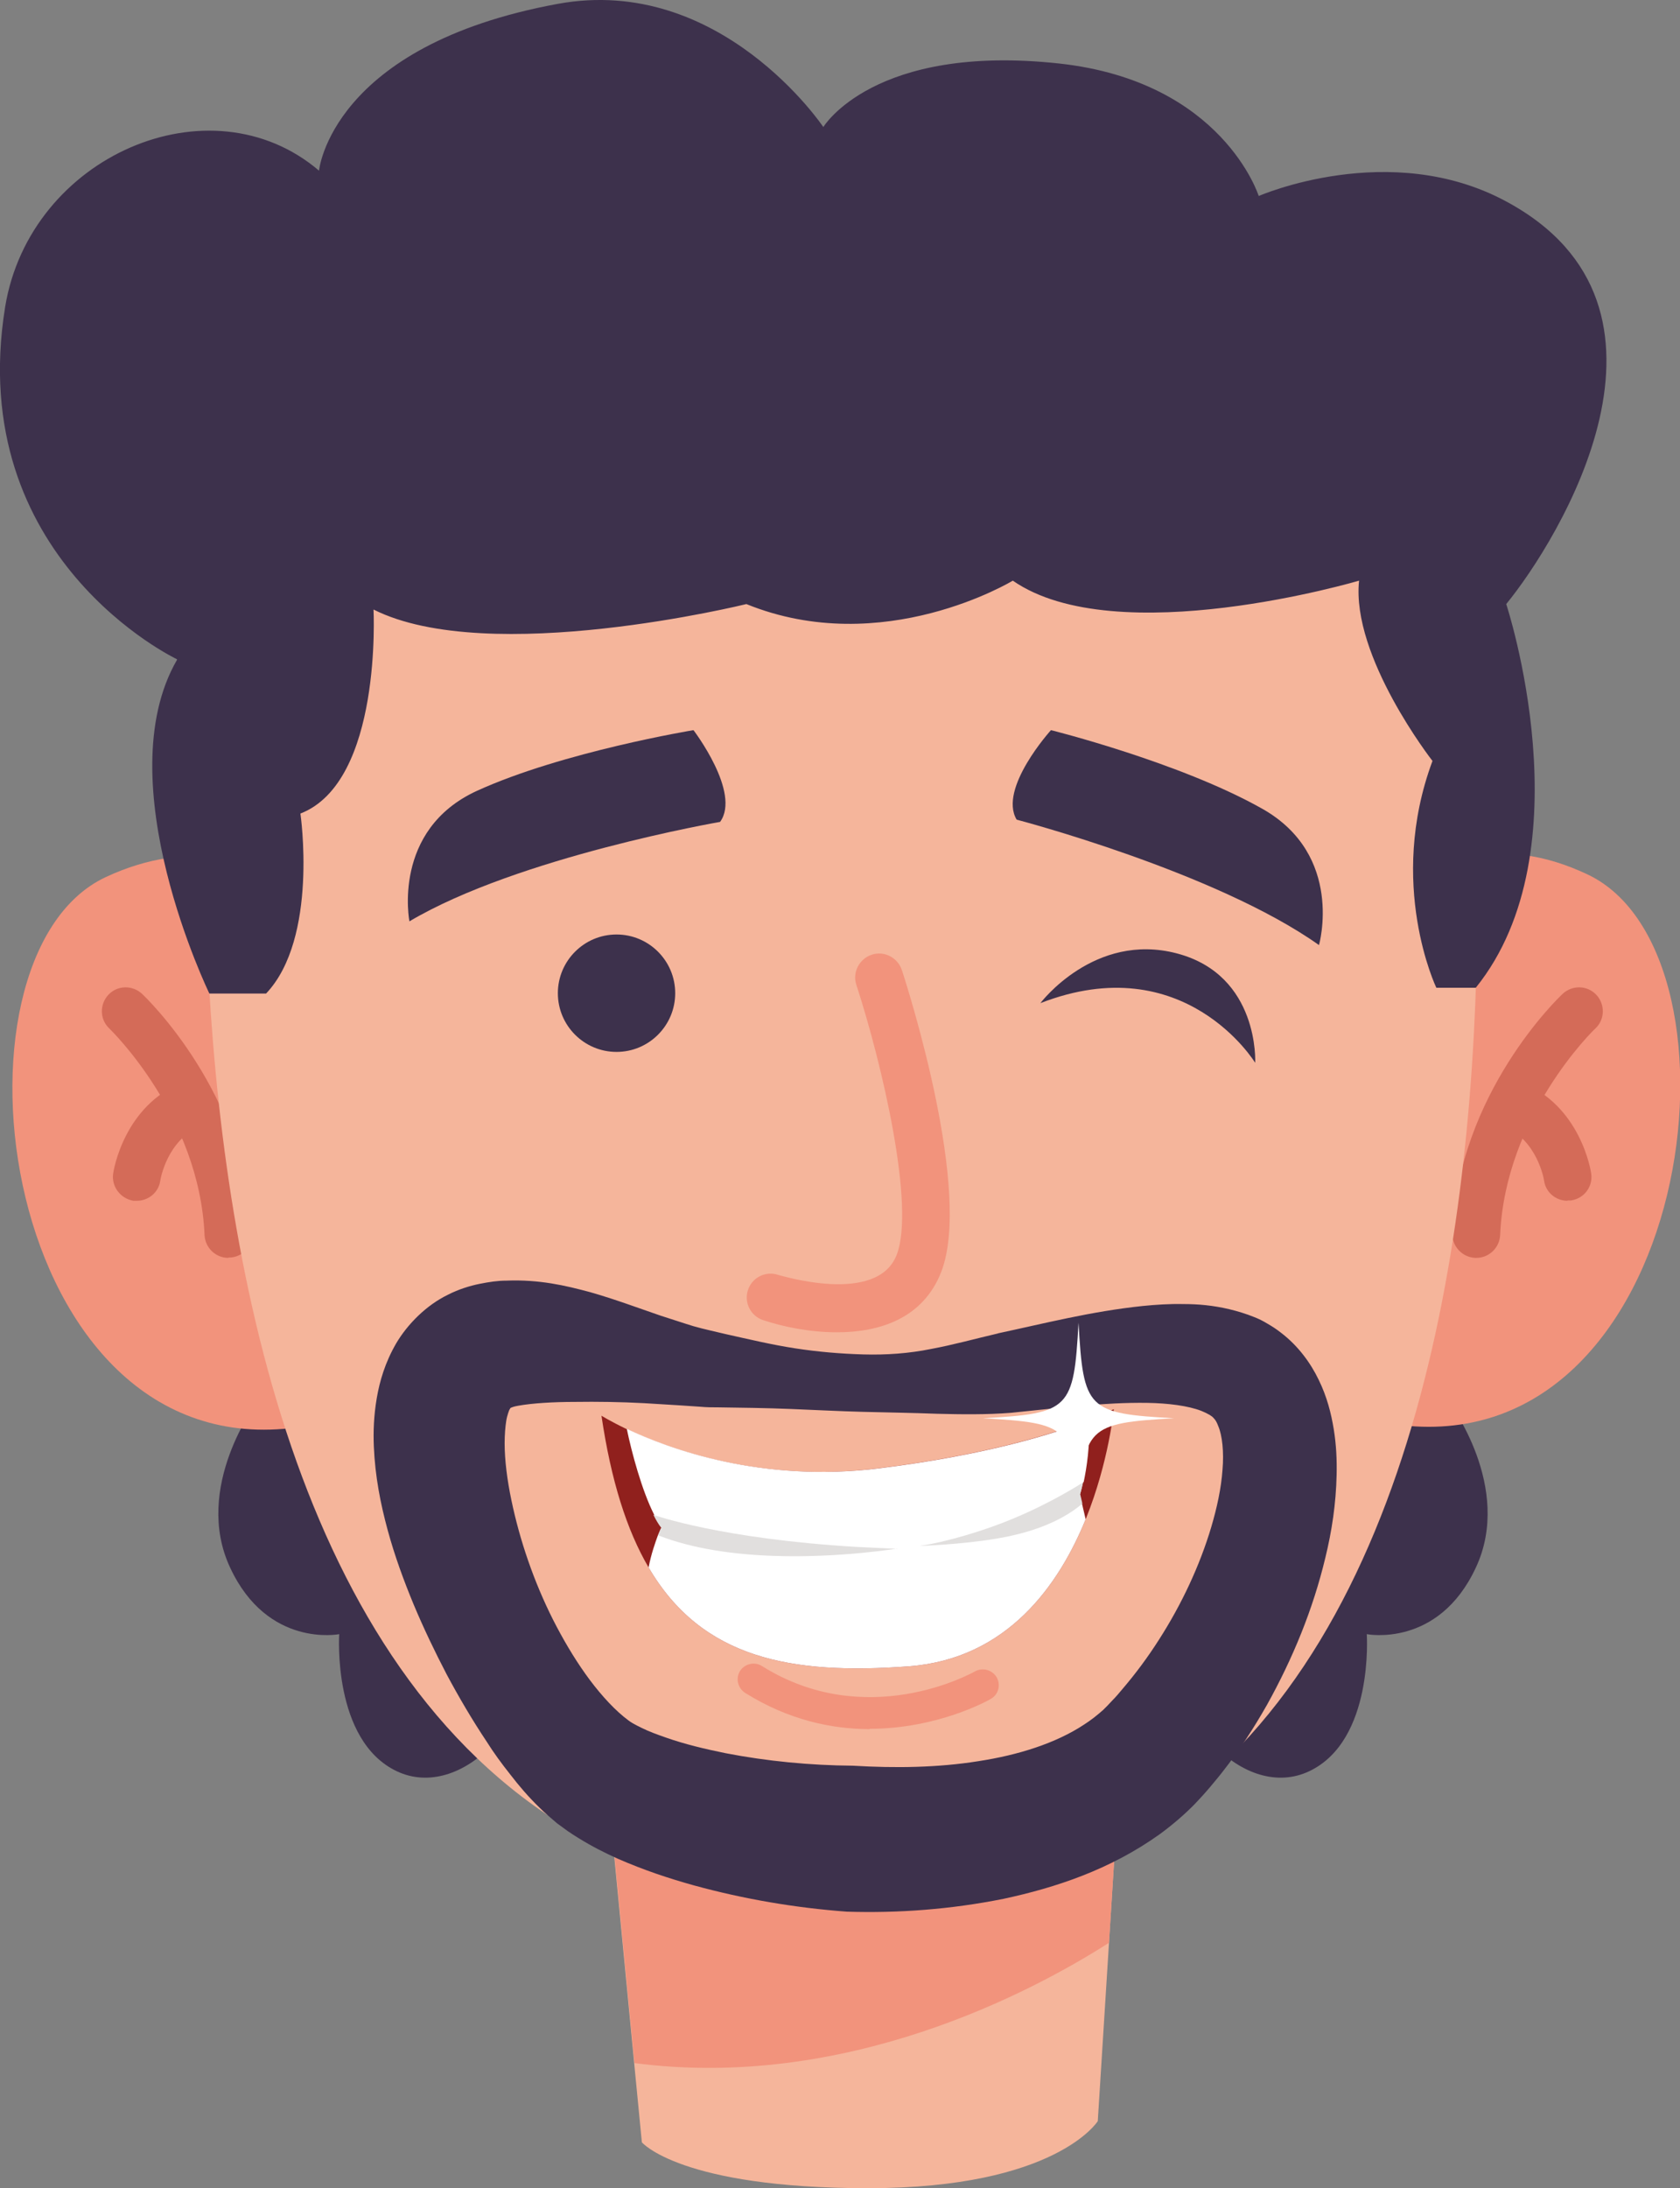 <?xml version="1.0" encoding="UTF-8"?><svg xmlns="http://www.w3.org/2000/svg" viewBox="0 0 52.4 68.21"><rect x="0" y="0" width="52.4" height="68.21" fill="#808080" stroke="none"/><defs><style>.d{fill:#fff;}.e{fill:#d46b58;}.f{fill:#3d314c;}.g{fill:#e1dfde;}.h{fill:#f2937c;}.i{fill:#90201d;}.j{fill:#f5b59b;}</style></defs><g id="a"/><g id="b"><g id="c"><g><path class="j" d="M34.87,56.12l-.28,4.44-.35,5.56s-1.3,2.09-7.16,2.09-7.06-1.43-7.06-1.43l-.24-2.47-.79-8.19h15.87Z"/><path class="h" d="M34.87,56.12l-.28,4.44c-2.44,1.56-8.23,4.61-14.8,3.75l-.79-8.19h15.87Z"/><path class="f" d="M8.02,43.7s-2.02,2.66-.84,5.17c1.17,2.51,3.4,2.07,3.4,2.07,0,0-.22,3.31,1.79,4.27,2.01,.96,4.51-1.65,4.09-4.27-.42-2.61-4.3-9.05-8.43-7.24h0Z"/><path class="f" d="M45.19,43.7s2.02,2.66,.84,5.17c-1.17,2.51-3.4,2.07-3.4,2.07,0,0,.23,3.31-1.79,4.27-2.01,.96-4.51-1.65-4.09-4.27,.42-2.61,4.3-9.05,8.43-7.24h0Z"/><path class="h" d="M12.2,30.19s-3.56-5.34-8.9-2.85C-2.05,29.83-.02,45.8,9.29,44.49c0,0,4.51-6.65,2.9-14.3h0Z"/><path class="e" d="M7.12,39.21c-.39,0-.72-.31-.74-.71-.16-3.73-2.94-6.41-2.97-6.44-.3-.28-.31-.75-.03-1.05,.28-.3,.75-.31,1.05-.03,.13,.12,3.25,3.11,3.44,7.45,.02,.41-.3,.76-.71,.77h-.03Z"/><path class="e" d="M4.27,37.43h-.11c-.41-.07-.69-.45-.63-.85,.01-.09,.34-2.13,2.19-2.85,.38-.15,.81,.04,.96,.42,.15,.38-.04,.81-.42,.96-1.05,.41-1.26,1.67-1.26,1.69-.05,.37-.37,.63-.73,.63h0Z"/><path class="h" d="M42.02,30.45s2.14-5.7,7.48-3.2c5.34,2.49,3.32,18.46-6,17.15,0,0-3.08-6.29-1.48-13.95h0Z"/><path class="e" d="M46.04,39.21h-.03c-.41-.02-.73-.37-.71-.78,.19-4.35,3.31-7.33,3.44-7.45,.3-.28,.77-.27,1.05,.03,.28,.3,.27,.77-.03,1.05-.05,.04-2.81,2.72-2.97,6.44-.02,.4-.35,.71-.74,.71h0Z"/><path class="e" d="M48.89,37.43c-.36,0-.68-.26-.73-.63,0-.03-.22-1.28-1.26-1.69-.38-.15-.57-.58-.42-.96,.15-.38,.58-.57,.96-.42,1.86,.73,2.18,2.77,2.19,2.85,.06,.41-.22,.78-.63,.84h-.11Z"/><path class="j" d="M6.81,17.33S1.71,59.31,26.68,59.31,45.38,16.96,45.38,16.96l-38.57,.37h0Z"/><path class="f" d="M32.45,31.27s1.68-2.23,4.26-1.55c2.58,.68,2.44,3.41,2.44,3.41,0,0-2.2-3.61-6.7-1.86h0Z"/><path class="f" d="M17.4,30.96c0,1.01,.82,1.83,1.83,1.83s1.83-.82,1.83-1.83-.82-1.83-1.83-1.83-1.83,.82-1.83,1.83h0Z"/><path class="f" d="M32.78,22.76s-1.65,1.82-1.07,2.79c0,0,6.2,1.62,9.43,3.91,0,0,.8-2.8-1.77-4.25-2.57-1.45-6.59-2.45-6.59-2.45h0Z"/><path class="f" d="M21.63,22.76s1.49,1.95,.83,2.86c0,0-6.3,1.09-9.69,3.1,0,0-.56-2.85,2.11-4.07,2.68-1.22,6.75-1.89,6.75-1.89h0Z"/><path class="h" d="M26.1,41.53c-.84,0-1.67-.17-2.3-.38-.39-.13-.6-.55-.47-.94,.13-.39,.55-.6,.94-.47,.03,0,3.09,.97,3.7-.63,.58-1.51-.46-5.96-1.26-8.41-.13-.39,.09-.81,.48-.94,.39-.13,.81,.09,.94,.48,.23,.7,2.19,6.91,1.23,9.4-.56,1.45-1.91,1.89-3.25,1.89h0Z"/><path class="h" d="M27.13,53.9c-1.18,0-2.53-.28-3.89-1.13-.23-.15-.3-.45-.16-.68,.15-.23,.45-.3,.68-.16,3.25,2.04,6.51,.25,6.65,.17,.24-.13,.54-.05,.68,.19,.13,.24,.05,.54-.19,.67-.1,.06-1.67,.93-3.78,.93h0Z"/><path class="f" d="M31.14,41.56c1.41-.3,2.88-.68,4.5-.85,.41-.04,.83-.07,1.28-.06,.45,0,.91,.04,1.42,.16,.25,.06,.52,.14,.79,.25,.13,.05,.27,.12,.4,.2,.14,.08,.28,.17,.42,.28,.54,.41,.93,.95,1.18,1.47,.26,.53,.39,1.05,.47,1.54,.08,.49,.1,.96,.09,1.42-.02,.91-.15,1.76-.35,2.58-.39,1.63-1.02,3.15-1.82,4.59-.41,.72-.86,1.42-1.38,2.08-.13,.17-.27,.33-.4,.49l-.21,.24-.25,.27c-.34,.35-.72,.67-1.1,.95-1.55,1.11-3.25,1.67-4.88,2.02-1.65,.33-3.28,.45-4.89,.4-1.61-.12-3.2-.39-4.77-.82-.79-.22-1.57-.48-2.37-.83-.4-.18-.8-.38-1.22-.64l-.16-.1-.18-.12c-.11-.08-.22-.16-.33-.24-.2-.17-.39-.33-.56-.5-.34-.33-.63-.67-.9-1.02-.27-.34-.52-.68-.74-1.03-.46-.69-.87-1.39-1.25-2.1-.37-.71-.72-1.44-1.03-2.18-.31-.75-.59-1.51-.81-2.32-.22-.81-.39-1.66-.43-2.6-.02-.47,0-.97,.09-1.5,.09-.53,.26-1.12,.61-1.72,.35-.59,.93-1.18,1.61-1.51,.33-.17,.69-.28,.99-.34,.3-.06,.57-.1,.83-.1,1.03-.04,1.84,.15,2.62,.36,.77,.22,1.49,.49,2.19,.73,.35,.11,.7,.23,1.03,.33,.35,.1,.65,.16,1.02,.25,.72,.16,1.43,.33,2.15,.44,.71,.11,1.43,.17,2.13,.19,.71,.02,1.42-.03,2.11-.17,.7-.13,1.38-.32,2.07-.48h0Zm-15.25,2.38s-.07,.16-.1,.35c-.03,.19-.05,.43-.05,.7,0,.53,.08,1.15,.21,1.77,.26,1.25,.7,2.54,1.3,3.73,.3,.59,.64,1.17,1.01,1.69,.37,.52,.79,1,1.19,1.33,.1,.08,.2,.16,.29,.21l.13,.07,.14,.07c.22,.11,.49,.21,.78,.31,.57,.2,1.2,.35,1.84,.48,1.29,.25,2.64,.38,3.97,.39,1.33,.08,2.66,.06,3.91-.14,1.25-.19,2.42-.56,3.3-1.14,.22-.14,.42-.3,.6-.46l.13-.13,.16-.17c.11-.11,.21-.23,.31-.35,.41-.48,.79-.99,1.14-1.54,.7-1.09,1.27-2.3,1.63-3.51,.18-.61,.31-1.21,.35-1.78,.05-.56-.01-1.08-.13-1.36-.05-.14-.1-.21-.15-.26l-.04-.04-.09-.06c-.07-.04-.15-.08-.25-.12-.41-.16-1.04-.24-1.69-.25-1.32-.02-2.76,.16-4.25,.31-.76,.06-1.54,.05-2.31,.03-.77-.03-1.54-.04-2.3-.06-.76-.02-1.52-.06-2.27-.09-.75-.03-1.5-.04-2.24-.05-.19,0-.37,0-.58-.02l-.59-.04-1.14-.07c-.75-.04-1.48-.05-2.16-.04-.68,0-1.34,.04-1.78,.12-.11,.02-.18,.04-.24,.07l-.02,.04h0Z"/><path class="f" d="M5.52,20.55S-1.11,17.42,.16,9.57C.93,4.86,6.56,2.43,9.95,5.32c0,0,.37-3.9,7.45-5.2,5.08-.93,8.28,3.84,8.28,3.84,0,0,1.57-2.61,7.36-1.98,5.1,.56,6.22,4.13,6.22,4.13,0,0,4.09-1.79,7.72,.17,6.14,3.3,1.62,10.57,0,12.55,0,0,2.53,7.65-.95,11.96h-1.23s-1.55-3.23-.12-7.07c0,0-2.54-3.25-2.29-5.62,0,0-7.57,2.24-10.8,0,0,0-4.05,2.46-8.31,.73,0,0-8.03,1.98-11.63,.17,0,0,.28,5.37-2.28,6.36,0,0,.57,3.88-1.07,5.61h-1.77s-3.21-6.6-1.01-10.4h0Z"/><path class="i" d="M34.74,43.93s-.15,1.62-.87,3.41c-.84,2.07-2.45,4.36-5.5,4.6-3.7,.28-6.48-.24-8.14-3.08-.68-1.16-1.17-2.7-1.47-4.73,0,0,.27,.17,.77,.41,1.31,.62,4.2,1.69,7.88,1.23,3.37-.42,5.49-1.09,6.53-1.5,.54-.21,.79-.34,.79-.34h0Z"/><path class="d" d="M33.78,46.21h0c-.05,.23-.09,.36-.09,.36h0s-.49,.76-2.6,1.39c-.65,.19-1.46,.38-2.45,.53-1.65,.25-3.2,.18-4.5,0-2-.28-3.38-.83-3.49-.87h0c-.09-.11-.17-.25-.25-.41h0c-.38-.75-.7-1.94-.85-2.67,1.31,.62,4.2,1.69,7.88,1.23,3.37-.42,5.49-1.09,6.53-1.5,.05,.76-.07,1.51-.16,1.93h0Z"/><path class="d" d="M36.62,44.21c-2.71,.15-2.83,.28-2.98,2.98-.15-2.71-.28-2.83-2.98-2.98,2.71-.15,2.83-.28,2.98-2.98,.15,2.71,.28,2.83,2.98,2.98h0Z"/><path class="d" d="M33.87,47.34c-.84,2.07-2.45,4.36-5.5,4.6-3.7,.28-6.48-.24-8.14-3.08,.08-.42,.21-.78,.29-1,.06-.15,.1-.23,.1-.23h0c2.17,.58,4.25,.7,6.09,.59,1.95-.12,3.63-.5,4.85-.86,1.31-.39,2.09-.77,2.12-.78h0l.07,.3,.11,.47h0Z"/><path class="g" d="M27.99,48.27s-1.79,.3-3.85,.23c-1.21-.04-2.51-.21-3.61-.64,.06-.15,.1-.23,.1-.23-.09-.11-.17-.25-.25-.41,.06,.02,2.12,.75,6.34,1,.4,.02,.82,.04,1.26,.06h0Z"/><path class="g" d="M33.69,46.57l.07,.3c-.74,.63-1.77,.94-2.67,1.09-1.12,.19-2.41,.23-2.41,.23,.9-.13,2.13-.52,2.89-.84,1.26-.52,2.16-1.11,2.21-1.14-.05,.23-.09,.36-.09,.36h0Z"/></g></g></g></svg>
